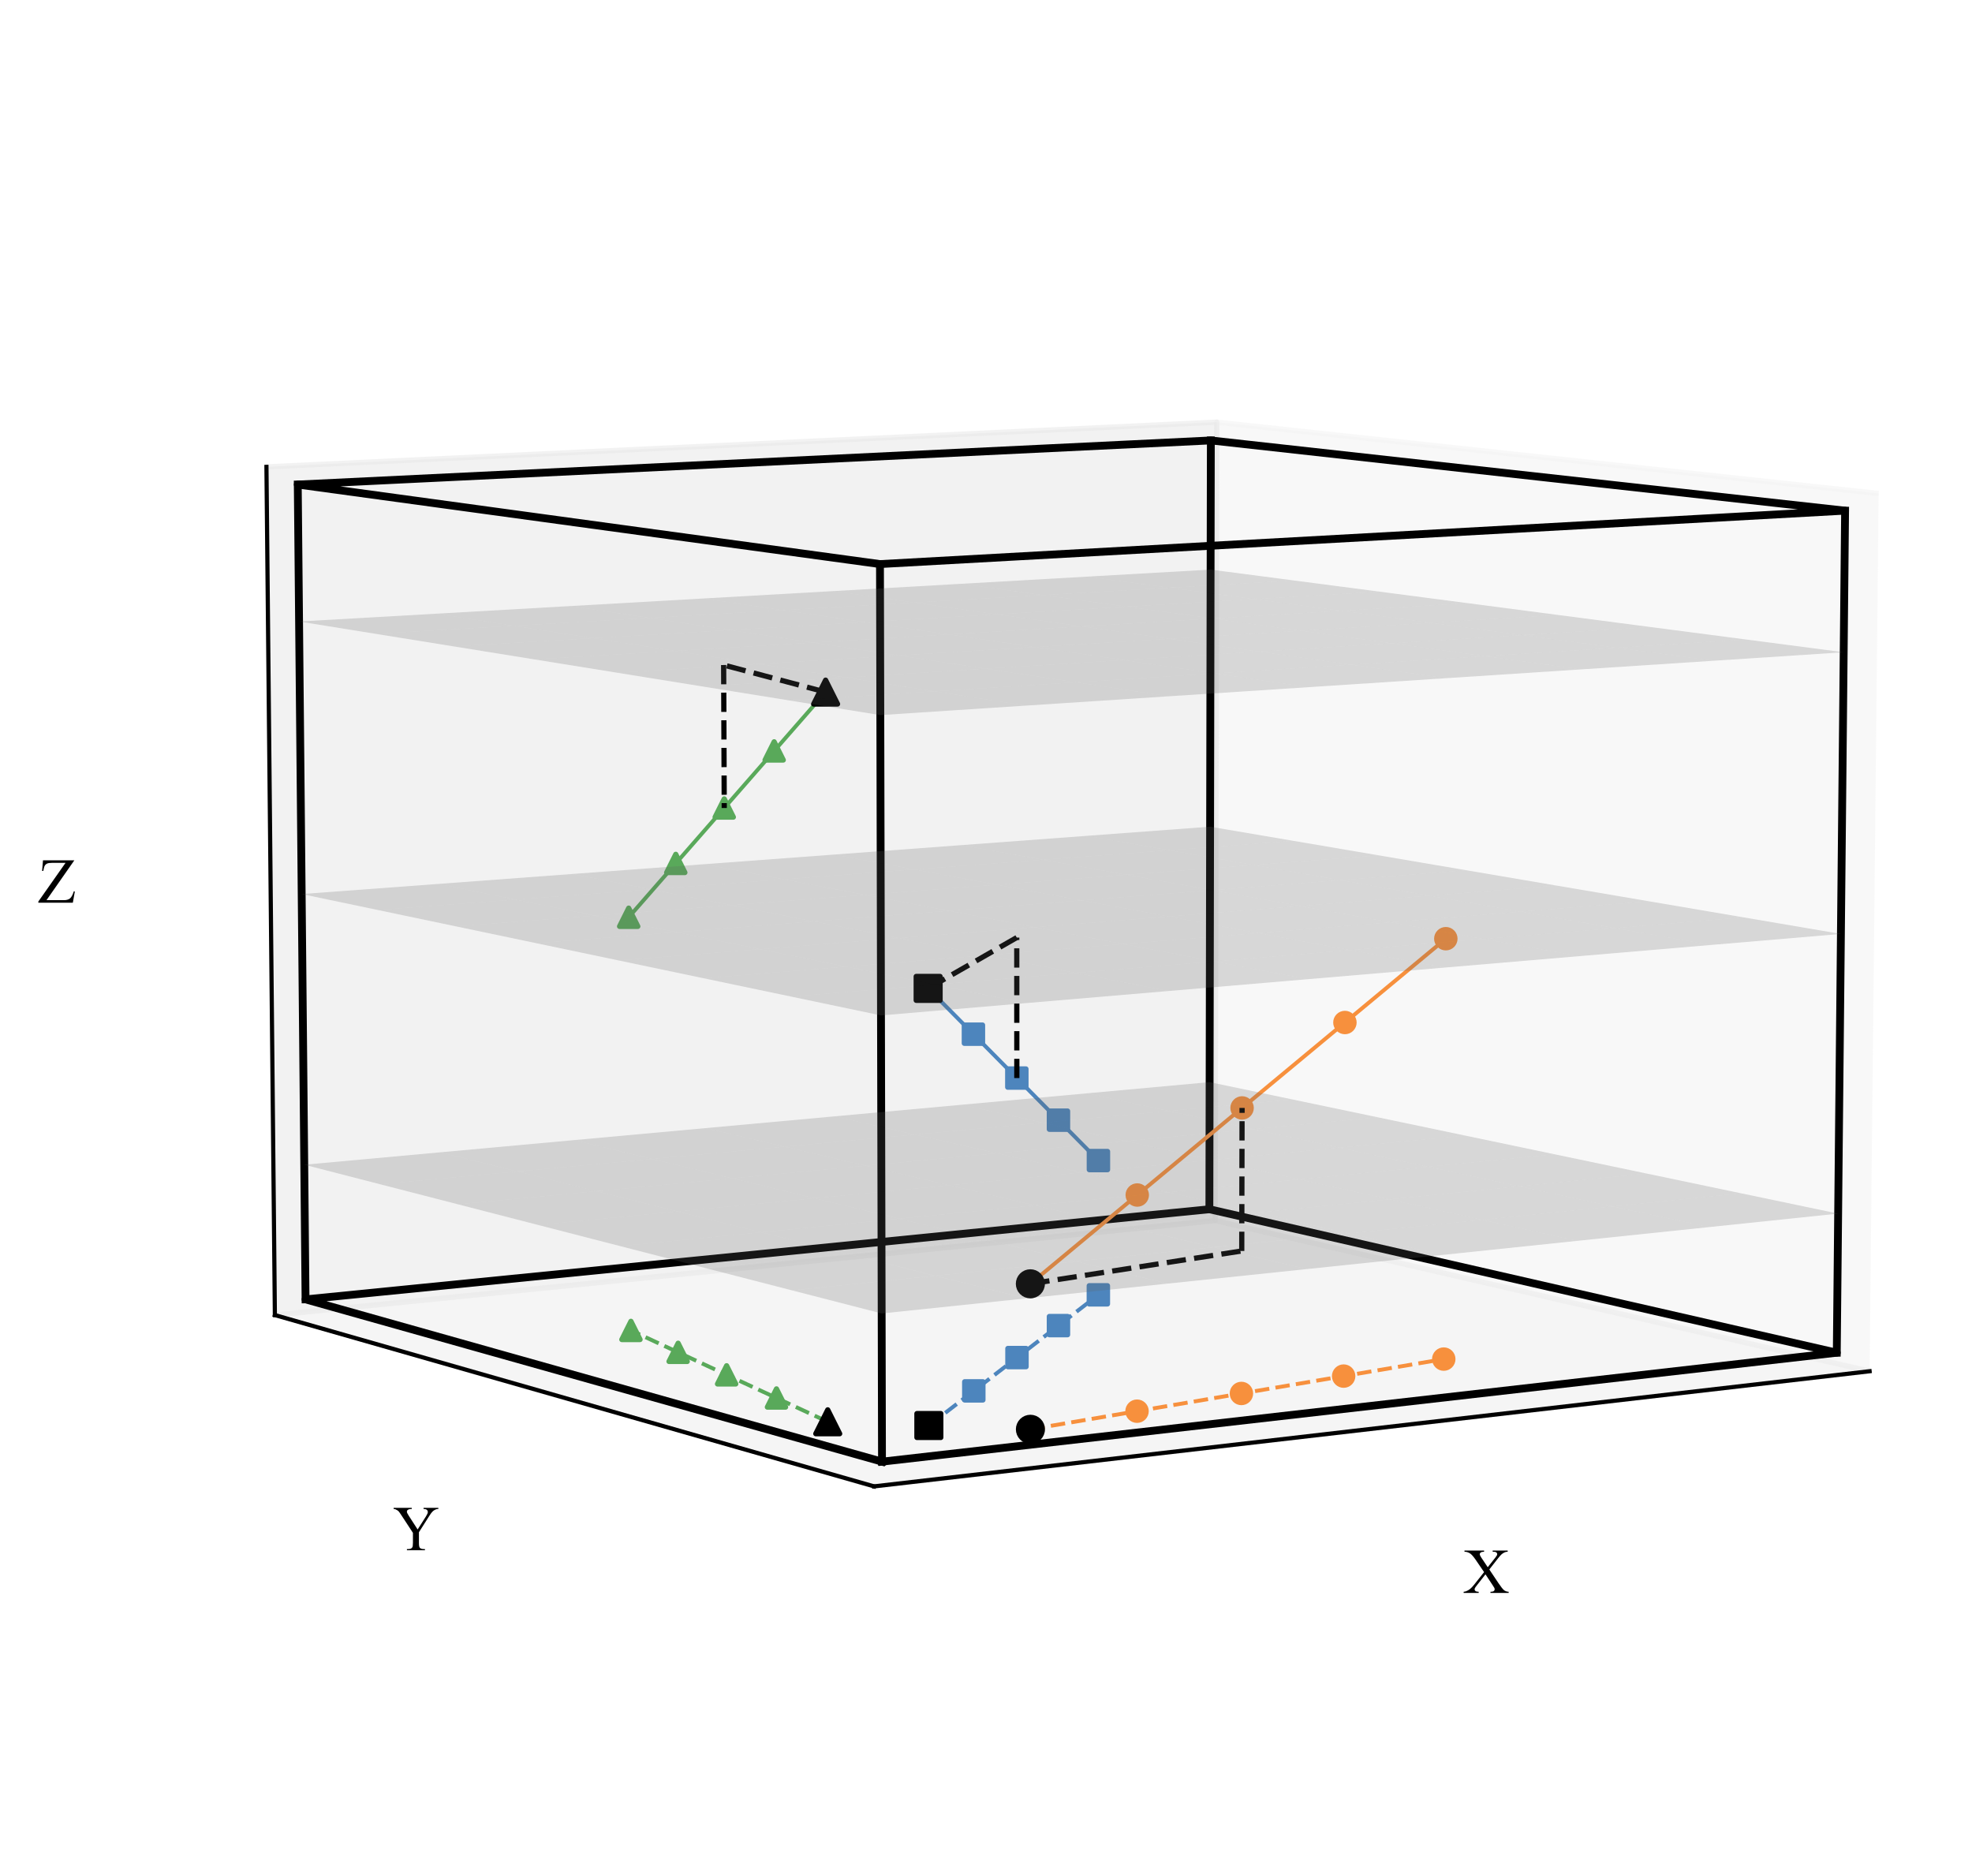<?xml version="1.0" encoding="utf-8" standalone="no"?>
<!DOCTYPE svg PUBLIC "-//W3C//DTD SVG 1.1//EN"
  "http://www.w3.org/Graphics/SVG/1.1/DTD/svg11.dtd">
<svg xmlns:xlink="http://www.w3.org/1999/xlink" width="378.474pt" height="360pt" viewBox="0 0 378.474 360" xmlns="http://www.w3.org/2000/svg" version="1.1">
 <defs>
  <style type="text/css">*{stroke-linejoin: round; stroke-linecap: butt}</style>
 </defs>
 <g id="figure_1">
  <g id="patch_1">
   <path d="M 0 360 
L 378.474 360 
L 378.474 0 
L 0 0 
z
" style="fill: #ffffff"/>
  </g>
  <g id="patch_2">
   <path d="M 25.674 352.8 
L 371.274 352.8 
L 371.274 7.2 
L 25.674 7.2 
z
" style="fill: #ffffff"/>
  </g>
  <g id="pane3d_1">
   <g id="patch_3">
    <path d="M 358.821 263.138 
L 233.218 234.226 
L 233.522 81.003 
L 360.555 94.699 
" style="fill: #f2f2f2; opacity: 0.5; stroke: #f2f2f2; stroke-linejoin: miter"/>
   </g>
  </g>
  <g id="pane3d_2">
   <g id="patch_4">
    <path d="M 52.755 252.364 
L 233.218 234.226 
L 233.522 81.003 
L 51.138 89.592 
" style="fill: #e6e6e6; opacity: 0.5; stroke: #e6e6e6; stroke-linejoin: miter"/>
   </g>
  </g>
  <g id="pane3d_3">
   <g id="patch_5">
    <path d="M 167.749 285.236 
L 358.821 263.138 
L 233.218 234.226 
L 52.755 252.364 
" style="fill: #ececec; opacity: 0.5; stroke: #ececec; stroke-linejoin: miter"/>
   </g>
  </g>
  <g id="axis3d_1">
   <g id="line2d_1">
    <path d="M 358.821 263.138 
L 167.749 285.236 
" style="fill: none; stroke: #000000; stroke-width: 0.8; stroke-linecap: square"/>
   </g>
   <g id="text_1">
    <!-- X -->
    <g transform="translate(280.818 305.689)scale(0.12 -0.12)">
     <defs>
      <path id="TimesNewRomanPSMT-58" d="M 2613 2347 
L 3522 991 
Q 3900 428 4083 279 
Q 4266 131 4547 116 
L 4547 0 
L 2728 0 
L 2728 116 
Q 2909 119 2997 153 
Q 3063 181 3105 239 
Q 3147 297 3147 356 
Q 3147 428 3119 500 
Q 3097 553 2947 775 
L 2228 1863 
L 1341 725 
Q 1200 544 1172 483 
Q 1144 422 1144 356 
Q 1144 256 1228 190 
Q 1313 125 1550 116 
L 1550 0 
L 47 0 
L 47 116 
Q 206 131 322 181 
Q 516 263 691 400 
Q 866 538 1091 822 
L 2091 2084 
L 1256 3306 
Q 916 3803 678 3958 
Q 441 4113 131 4122 
L 131 4238 
L 2091 4238 
L 2091 4122 
Q 1841 4113 1748 4041 
Q 1656 3969 1656 3881 
Q 1656 3766 1806 3544 
L 2456 2572 
L 3209 3525 
Q 3341 3694 3370 3756 
Q 3400 3819 3400 3884 
Q 3400 3950 3363 4000 
Q 3316 4066 3244 4092 
Q 3172 4119 2947 4122 
L 2947 4238 
L 4450 4238 
L 4450 4122 
Q 4272 4113 4159 4066 
Q 3991 3994 3850 3872 
Q 3709 3750 3453 3422 
L 2613 2347 
z
" transform="scale(0.016)"/>
     </defs>
     <use xlink:href="#TimesNewRomanPSMT-58"/>
    </g>
   </g>
  </g>
  <g id="axis3d_2">
   <g id="line2d_2">
    <path d="M 52.755 252.364 
L 167.749 285.236 
" style="fill: none; stroke: #000000; stroke-width: 0.8; stroke-linecap: square"/>
   </g>
   <g id="text_2">
    <!-- Y -->
    <g transform="translate(75.434 297.488)scale(0.12 -0.12)">
     <defs>
      <path id="TimesNewRomanPSMT-59" d="M 3050 4238 
L 4528 4238 
L 4528 4122 
L 4447 4122 
Q 4366 4122 4209 4050 
Q 4053 3978 3925 3843 
Q 3797 3709 3609 3406 
L 2588 1797 
L 2588 734 
Q 2588 344 2675 247 
Q 2794 116 3050 116 
L 3188 116 
L 3188 0 
L 1388 0 
L 1388 116 
L 1538 116 
Q 1806 116 1919 278 
Q 1988 378 1988 734 
L 1988 1738 
L 825 3513 
Q 619 3825 545 3903 
Q 472 3981 241 4091 
Q 178 4122 59 4122 
L 59 4238 
L 1872 4238 
L 1872 4122 
L 1778 4122 
Q 1631 4122 1507 4053 
Q 1384 3984 1384 3847 
Q 1384 3734 1575 3441 
L 2459 2075 
L 3291 3381 
Q 3478 3675 3478 3819 
Q 3478 3906 3433 3975 
Q 3388 4044 3303 4083 
Q 3219 4122 3050 4122 
L 3050 4238 
z
" transform="scale(0.016)"/>
     </defs>
     <use xlink:href="#TimesNewRomanPSMT-59"/>
    </g>
   </g>
  </g>
  <g id="axis3d_3">
   <g id="line2d_3">
    <path d="M 52.755 252.364 
L 51.138 89.592 
" style="fill: none; stroke: #000000; stroke-width: 0.8; stroke-linecap: square"/>
   </g>
   <g id="text_3">
    <!-- Z -->
    <g transform="translate(7.2 173.232)scale(0.12 -0.12)">
     <defs>
      <path id="TimesNewRomanPSMT-5a" d="M 3681 4238 
L 897 256 
L 2634 256 
Q 3034 256 3248 431 
Q 3463 606 3628 1141 
L 3731 1122 
L 3531 0 
L 81 0 
L 81 116 
L 2800 3984 
L 1444 3984 
Q 1106 3984 954 3911 
Q 803 3838 723 3698 
Q 644 3559 578 3178 
L 459 3178 
L 547 4238 
L 3681 4238 
z
" transform="scale(0.016)"/>
     </defs>
     <use xlink:href="#TimesNewRomanPSMT-5a"/>
    </g>
   </g>
  </g>
  <g id="axes_1">
   <g id="line2d_4">
    <path d="M 169.276 280.492 
L 58.642 249.349 
L 232.108 232.052 
L 352.522 259.585 
L 169.276 280.492 
" clip-path="url(#pdf89eec902)" style="fill: none; stroke: #000000; stroke-width: 1.5; stroke-linecap: square"/>
   </g>
   <g id="line2d_5">
    <path d="M 168.89 108.247 
L 57.149 92.983 
L 232.39 84.519 
L 354.117 97.996 
L 168.89 108.247 
" clip-path="url(#pdf89eec902)" style="fill: none; stroke: #000000; stroke-width: 1.5; stroke-linecap: square"/>
   </g>
   <g id="line2d_6">
    <path d="M 169.276 280.492 
L 168.89 108.247 
" clip-path="url(#pdf89eec902)" style="fill: none; stroke: #000000; stroke-width: 1.5; stroke-linecap: square"/>
   </g>
   <g id="line2d_7">
    <path d="M 58.642 249.349 
L 57.149 92.983 
" clip-path="url(#pdf89eec902)" style="fill: none; stroke: #000000; stroke-width: 1.5; stroke-linecap: square"/>
   </g>
   <g id="line2d_8">
    <path d="M 232.108 232.052 
L 232.39 84.519 
" clip-path="url(#pdf89eec902)" style="fill: none; stroke: #000000; stroke-width: 1.5; stroke-linecap: square"/>
   </g>
   <g id="line2d_9">
    <path d="M 352.522 259.585 
L 354.117 97.996 
" clip-path="url(#pdf89eec902)" style="fill: none; stroke: #000000; stroke-width: 1.5; stroke-linecap: square"/>
   </g>
   <g id="line2d_10">
    <path d="M 197.752 246.362 
L 218.266 229.324 
L 238.385 212.613 
L 258.122 196.22 
L 277.487 180.136 
" clip-path="url(#pdf89eec902)" style="fill: none; stroke: #f7903d; stroke-width: 0.75; stroke-linecap: square"/>
    <defs>
     <path id="m912630f286" d="M 0 1.75 
C 0.464 1.75 0.909 1.566 1.237 1.237 
C 1.566 0.909 1.75 0.464 1.75 0 
C 1.75 -0.464 1.566 -0.909 1.237 -1.237 
C 0.909 -1.566 0.464 -1.75 0 -1.75 
C -0.464 -1.75 -0.909 -1.566 -1.237 -1.237 
C -1.566 -0.909 -1.75 -0.464 -1.75 0 
C -1.75 0.464 -1.566 0.909 -1.237 1.237 
C -0.909 1.566 -0.464 1.75 0 1.75 
z
" style="stroke: #f7903d"/>
    </defs>
    <g clip-path="url(#pdf89eec902)">
     <use xlink:href="#m912630f286" x="197.752" y="246.362" style="fill: #f7903d; stroke: #f7903d"/>
     <use xlink:href="#m912630f286" x="218.266" y="229.324" style="fill: #f7903d; stroke: #f7903d"/>
     <use xlink:href="#m912630f286" x="238.385" y="212.613" style="fill: #f7903d; stroke: #f7903d"/>
     <use xlink:href="#m912630f286" x="258.122" y="196.22" style="fill: #f7903d; stroke: #f7903d"/>
     <use xlink:href="#m912630f286" x="277.487" y="180.136" style="fill: #f7903d; stroke: #f7903d"/>
    </g>
   </g>
   <g id="line2d_11">
    <path d="M 178.132 189.671 
L 186.824 198.459 
L 195.154 206.881 
L 203.144 214.959 
L 210.814 222.713 
" clip-path="url(#pdf89eec902)" style="fill: none; stroke: #4d85bd; stroke-width: 0.75; stroke-linecap: square"/>
    <defs>
     <path id="m41bfffabe9" d="M -1.75 1.75 
L 1.75 1.75 
L 1.75 -1.75 
L -1.75 -1.75 
z
" style="stroke: #4d85bd; stroke-linejoin: miter"/>
    </defs>
    <g clip-path="url(#pdf89eec902)">
     <use xlink:href="#m41bfffabe9" x="178.132" y="189.671" style="fill: #4d85bd; stroke: #4d85bd; stroke-linejoin: miter"/>
     <use xlink:href="#m41bfffabe9" x="186.824" y="198.459" style="fill: #4d85bd; stroke: #4d85bd; stroke-linejoin: miter"/>
     <use xlink:href="#m41bfffabe9" x="195.154" y="206.881" style="fill: #4d85bd; stroke: #4d85bd; stroke-linejoin: miter"/>
     <use xlink:href="#m41bfffabe9" x="203.144" y="214.959" style="fill: #4d85bd; stroke: #4d85bd; stroke-linejoin: miter"/>
     <use xlink:href="#m41bfffabe9" x="210.814" y="222.713" style="fill: #4d85bd; stroke: #4d85bd; stroke-linejoin: miter"/>
    </g>
   </g>
   <g id="line2d_12">
    <path d="M 158.453 132.811 
L 148.58 144.1 
L 138.999 155.055 
L 129.697 165.692 
L 120.662 176.023 
" clip-path="url(#pdf89eec902)" style="fill: none; stroke: #59a95a; stroke-width: 0.75; stroke-linecap: square"/>
    <defs>
     <path id="meb46846def" d="M 0 -1.75 
L -1.75 1.75 
L 1.75 1.75 
z
" style="stroke: #59a95a; stroke-linejoin: miter"/>
    </defs>
    <g clip-path="url(#pdf89eec902)">
     <use xlink:href="#meb46846def" x="158.453" y="132.811" style="fill: #59a95a; stroke: #59a95a; stroke-linejoin: miter"/>
     <use xlink:href="#meb46846def" x="148.58" y="144.1" style="fill: #59a95a; stroke: #59a95a; stroke-linejoin: miter"/>
     <use xlink:href="#meb46846def" x="138.999" y="155.055" style="fill: #59a95a; stroke: #59a95a; stroke-linejoin: miter"/>
     <use xlink:href="#meb46846def" x="129.697" y="165.692" style="fill: #59a95a; stroke: #59a95a; stroke-linejoin: miter"/>
     <use xlink:href="#meb46846def" x="120.662" y="176.023" style="fill: #59a95a; stroke: #59a95a; stroke-linejoin: miter"/>
    </g>
   </g>
   <g id="line2d_13">
    <path d="M 197.752 246.362 
L 238.322 240.059 
" clip-path="url(#pdf89eec902)" style="fill: none; stroke-dasharray: 3.7,1.6; stroke-dashoffset: 0; stroke: #000000"/>
   </g>
   <g id="line2d_14">
    <path d="M 178.132 189.671 
L 195.14 179.919 
" clip-path="url(#pdf89eec902)" style="fill: none; stroke-dasharray: 3.7,1.6; stroke-dashoffset: 0; stroke: #000000"/>
   </g>
   <g id="line2d_15">
    <path d="M 158.453 132.811 
L 138.884 127.616 
" clip-path="url(#pdf89eec902)" style="fill: none; stroke-dasharray: 3.7,1.6; stroke-dashoffset: 0; stroke: #000000"/>
   </g>
   <g id="line2d_16">
    <path d="M 238.322 240.059 
L 238.385 212.613 
" clip-path="url(#pdf89eec902)" style="fill: none; stroke-dasharray: 3.7,1.6; stroke-dashoffset: 0; stroke: #000000"/>
   </g>
   <g id="line2d_17">
    <path d="M 195.154 206.881 
L 195.14 179.919 
" clip-path="url(#pdf89eec902)" style="fill: none; stroke-dasharray: 3.7,1.6; stroke-dashoffset: 0; stroke: #000000"/>
   </g>
   <g id="line2d_18">
    <path d="M 138.884 127.616 
L 138.999 155.055 
" clip-path="url(#pdf89eec902)" style="fill: none; stroke-dasharray: 3.7,1.6; stroke-dashoffset: 0; stroke: #000000"/>
   </g>
   <g id="line2d_19">
    <path d="M 197.762 274.282 
L 218.224 270.807 
L 238.258 267.405 
L 257.877 264.074 
L 277.093 260.81 
" clip-path="url(#pdf89eec902)" style="fill: none; stroke-dasharray: 2.775,1.2; stroke-dashoffset: 0; stroke: #f7903d; stroke-width: 0.75"/>
    <g clip-path="url(#pdf89eec902)">
     <use xlink:href="#m912630f286" x="197.762" y="274.282" style="fill: #f7903d; stroke: #f7903d"/>
     <use xlink:href="#m912630f286" x="218.224" y="270.807" style="fill: #f7903d; stroke: #f7903d"/>
     <use xlink:href="#m912630f286" x="238.258" y="267.405" style="fill: #f7903d; stroke: #f7903d"/>
     <use xlink:href="#m912630f286" x="257.877" y="264.074" style="fill: #f7903d; stroke: #f7903d"/>
     <use xlink:href="#m912630f286" x="277.093" y="260.81" style="fill: #f7903d; stroke: #f7903d"/>
    </g>
   </g>
   <g id="line2d_20">
    <path d="M 178.27 273.559 
L 186.898 266.907 
L 195.183 260.52 
L 203.144 254.382 
L 210.801 248.479 
" clip-path="url(#pdf89eec902)" style="fill: none; stroke-dasharray: 2.775,1.2; stroke-dashoffset: 0; stroke: #4d85bd; stroke-width: 0.75"/>
    <g clip-path="url(#pdf89eec902)">
     <use xlink:href="#m41bfffabe9" x="178.27" y="273.559" style="fill: #4d85bd; stroke: #4d85bd; stroke-linejoin: miter"/>
     <use xlink:href="#m41bfffabe9" x="186.898" y="266.907" style="fill: #4d85bd; stroke: #4d85bd; stroke-linejoin: miter"/>
     <use xlink:href="#m41bfffabe9" x="195.183" y="260.52" style="fill: #4d85bd; stroke: #4d85bd; stroke-linejoin: miter"/>
     <use xlink:href="#m41bfffabe9" x="203.144" y="254.382" style="fill: #4d85bd; stroke: #4d85bd; stroke-linejoin: miter"/>
     <use xlink:href="#m41bfffabe9" x="210.801" y="248.479" style="fill: #4d85bd; stroke: #4d85bd; stroke-linejoin: miter"/>
    </g>
   </g>
   <g id="line2d_21">
    <path d="M 158.863 272.839 
L 149.025 268.273 
L 139.457 263.833 
L 130.15 259.513 
L 121.092 255.309 
" clip-path="url(#pdf89eec902)" style="fill: none; stroke-dasharray: 2.775,1.2; stroke-dashoffset: 0; stroke: #59a95a; stroke-width: 0.75"/>
    <g clip-path="url(#pdf89eec902)">
     <use xlink:href="#meb46846def" x="158.863" y="272.839" style="fill: #59a95a; stroke: #59a95a; stroke-linejoin: miter"/>
     <use xlink:href="#meb46846def" x="149.025" y="268.273" style="fill: #59a95a; stroke: #59a95a; stroke-linejoin: miter"/>
     <use xlink:href="#meb46846def" x="139.457" y="263.833" style="fill: #59a95a; stroke: #59a95a; stroke-linejoin: miter"/>
     <use xlink:href="#meb46846def" x="130.15" y="259.513" style="fill: #59a95a; stroke: #59a95a; stroke-linejoin: miter"/>
     <use xlink:href="#meb46846def" x="121.092" y="255.309" style="fill: #59a95a; stroke: #59a95a; stroke-linejoin: miter"/>
    </g>
   </g>
   <g id="Path3DCollection_1">
    <defs>
     <path id="m9fc66532d1" d="M 0 -2.291 
L -2.291 2.291 
L 2.291 2.291 
z
" style="stroke: #000000"/>
    </defs>
    <g clip-path="url(#pdf89eec902)">
     <use xlink:href="#m9fc66532d1" x="158.863" y="272.839" style="stroke: #000000"/>
    </g>
   </g>
   <g id="Path3DCollection_2">
    <defs>
     <path id="mbadd95b52a" d="M -2.291 2.291 
L 2.291 2.291 
L 2.291 -2.291 
L -2.291 -2.291 
z
" style="stroke: #000000"/>
    </defs>
    <g clip-path="url(#pdf89eec902)">
     <use xlink:href="#mbadd95b52a" x="178.27" y="273.559" style="stroke: #000000"/>
    </g>
   </g>
   <g id="Path3DCollection_3">
    <defs>
     <path id="mdc96539e98" d="M 0 2.291 
C 0.608 2.291 1.191 2.05 1.62 1.62 
C 2.05 1.191 2.291 0.608 2.291 0 
C 2.291 -0.608 2.05 -1.191 1.62 -1.62 
C 1.191 -2.05 0.608 -2.291 0 -2.291 
C -0.608 -2.291 -1.191 -2.05 -1.62 -1.62 
C -2.05 -1.191 -2.291 -0.608 -2.291 0 
C -2.291 0.608 -2.05 1.191 -1.62 1.62 
C -1.191 2.05 -0.608 2.291 0 2.291 
z
" style="stroke: #000000"/>
    </defs>
    <g clip-path="url(#pdf89eec902)">
     <use xlink:href="#mdc96539e98" x="197.762" y="274.282" style="stroke: #000000"/>
    </g>
   </g>
   <g id="Path3DCollection_4">
    <g clip-path="url(#pdf89eec902)">
     <use xlink:href="#mdc96539e98" x="197.752" y="246.362" style="stroke: #000000"/>
    </g>
   </g>
   <g id="Path3DCollection_5">
    <g clip-path="url(#pdf89eec902)">
     <use xlink:href="#mbadd95b52a" x="178.132" y="189.671" style="stroke: #000000"/>
    </g>
   </g>
   <g id="Path3DCollection_6">
    <g clip-path="url(#pdf89eec902)">
     <use xlink:href="#m9fc66532d1" x="158.453" y="132.811" style="stroke: #000000"/>
    </g>
   </g>
   <g id="Poly3DCollection_1">
    <path d="M 224.304 213.198 
L 248.072 210.99 
L 232.155 207.661 
L 208.557 209.814 
z
" clip-path="url(#pdf89eec902)" style="fill: #626262; fill-opacity: 0.22"/>
    <path d="M 200.137 215.443 
L 224.304 213.198 
L 208.557 209.814 
L 184.568 212.002 
z
" clip-path="url(#pdf89eec902)" style="fill: #626262; fill-opacity: 0.22"/>
    <path d="M 240.461 216.671 
L 264.4 214.405 
L 248.072 210.99 
L 224.304 213.198 
z
" clip-path="url(#pdf89eec902)" style="fill: #626262; fill-opacity: 0.22"/>
    <path d="M 175.56 217.726 
L 200.137 215.443 
L 184.568 212.002 
L 160.177 214.226 
z
" clip-path="url(#pdf89eec902)" style="fill: #626262; fill-opacity: 0.22"/>
    <path d="M 216.115 218.974 
L 240.461 216.671 
L 224.304 213.198 
L 200.137 215.443 
z
" clip-path="url(#pdf89eec902)" style="fill: #626262; fill-opacity: 0.22"/>
    <path d="M 150.564 220.048 
L 175.56 217.726 
L 160.177 214.226 
L 135.375 216.489 
z
" clip-path="url(#pdf89eec902)" style="fill: #626262; fill-opacity: 0.22"/>
    <path d="M 257.043 220.234 
L 281.154 217.909 
L 264.4 214.405 
L 240.461 216.671 
z
" clip-path="url(#pdf89eec902)" style="fill: #626262; fill-opacity: 0.22"/>
    <path d="M 191.35 221.318 
L 216.115 218.974 
L 200.137 215.443 
L 175.56 217.726 
z
" clip-path="url(#pdf89eec902)" style="fill: #626262; fill-opacity: 0.22"/>
    <path d="M 125.136 222.409 
L 150.564 220.048 
L 135.375 216.489 
L 110.152 218.789 
z
" clip-path="url(#pdf89eec902)" style="fill: #626262; fill-opacity: 0.22"/>
    <path d="M 232.517 222.6 
L 257.043 220.234 
L 240.461 216.671 
L 216.115 218.974 
z
" clip-path="url(#pdf89eec902)" style="fill: #626262; fill-opacity: 0.22"/>
    <path d="M 166.157 223.702 
L 191.35 221.318 
L 175.56 217.726 
L 150.564 220.048 
z
" clip-path="url(#pdf89eec902)" style="fill: #626262; fill-opacity: 0.22"/>
    <path d="M 274.068 223.893 
L 298.352 221.506 
L 281.154 217.909 
L 257.043 220.234 
z
" clip-path="url(#pdf89eec902)" style="fill: #626262; fill-opacity: 0.22"/>
    <path d="M 99.267 224.812 
L 125.136 222.409 
L 110.152 218.789 
L 84.495 221.129 
z
" clip-path="url(#pdf89eec902)" style="fill: #626262; fill-opacity: 0.22"/>
    <path d="M 207.563 225.006 
L 232.517 222.6 
L 216.115 218.974 
L 191.35 221.318 
z
" clip-path="url(#pdf89eec902)" style="fill: #626262; fill-opacity: 0.22"/>
    <path d="M 140.524 226.127 
L 166.157 223.702 
L 150.564 220.048 
L 125.136 222.409 
z
" clip-path="url(#pdf89eec902)" style="fill: #626262; fill-opacity: 0.22"/>
    <path d="M 249.36 226.322 
L 274.068 223.893 
L 257.043 220.234 
L 232.517 222.6 
z
" clip-path="url(#pdf89eec902)" style="fill: #626262; fill-opacity: 0.22"/>
    <path d="M 72.944 227.257 
L 99.267 224.812 
L 84.495 221.129 
L 58.395 223.51 
z
" clip-path="url(#pdf89eec902)" style="fill: #626262; fill-opacity: 0.22"/>
    <path d="M 182.172 227.454 
L 207.563 225.006 
L 191.35 221.318 
L 166.157 223.702 
z
" clip-path="url(#pdf89eec902)" style="fill: #626262; fill-opacity: 0.22"/>
    <path d="M 291.553 227.651 
L 316.01 225.199 
L 298.352 221.506 
L 274.068 223.893 
z
" clip-path="url(#pdf89eec902)" style="fill: #626262; fill-opacity: 0.22"/>
    <path d="M 114.439 228.595 
L 140.524 226.127 
L 125.136 222.409 
L 99.267 224.812 
z
" clip-path="url(#pdf89eec902)" style="fill: #626262; fill-opacity: 0.22"/>
    <path d="M 224.216 228.794 
L 249.36 226.322 
L 232.517 222.6 
L 207.563 225.006 
z
" clip-path="url(#pdf89eec902)" style="fill: #626262; fill-opacity: 0.22"/>
    <path d="M 156.331 229.946 
L 182.172 227.454 
L 166.157 223.702 
L 140.524 226.127 
z
" clip-path="url(#pdf89eec902)" style="fill: #626262; fill-opacity: 0.22"/>
    <path d="M 266.663 230.147 
L 291.553 227.651 
L 274.068 223.893 
L 249.36 226.322 
z
" clip-path="url(#pdf89eec902)" style="fill: #626262; fill-opacity: 0.22"/>
    <path d="M 87.891 231.108 
L 114.439 228.595 
L 99.267 224.812 
L 72.944 227.257 
z
" clip-path="url(#pdf89eec902)" style="fill: #626262; fill-opacity: 0.22"/>
    <path d="M 198.625 231.31 
L 224.216 228.794 
L 207.563 225.006 
L 182.172 227.454 
z
" clip-path="url(#pdf89eec902)" style="fill: #626262; fill-opacity: 0.22"/>
    <path d="M 309.517 231.512 
L 334.148 228.993 
L 316.01 225.199 
L 291.553 227.651 
z
" clip-path="url(#pdf89eec902)" style="fill: #626262; fill-opacity: 0.22"/>
    <path d="M 130.029 232.482 
L 156.331 229.946 
L 140.524 226.127 
L 114.439 228.595 
z
" clip-path="url(#pdf89eec902)" style="fill: #626262; fill-opacity: 0.22"/>
    <path d="M 241.328 232.687 
L 266.663 230.147 
L 249.36 226.322 
L 224.216 228.794 
z
" clip-path="url(#pdf89eec902)" style="fill: #626262; fill-opacity: 0.22"/>
    <path d="M 172.575 233.871 
L 198.625 231.31 
L 182.172 227.454 
L 156.331 229.946 
z
" clip-path="url(#pdf89eec902)" style="fill: #626262; fill-opacity: 0.22"/>
    <path d="M 284.444 234.077 
L 309.517 231.512 
L 291.553 227.651 
L 266.663 230.147 
z
" clip-path="url(#pdf89eec902)" style="fill: #626262; fill-opacity: 0.22"/>
    <path d="M 103.252 235.065 
L 130.029 232.482 
L 114.439 228.595 
L 87.891 231.108 
z
" clip-path="url(#pdf89eec902)" style="fill: #626262; fill-opacity: 0.22"/>
    <path d="M 215.536 235.272 
L 241.328 232.687 
L 224.216 228.794 
L 198.625 231.31 
z
" clip-path="url(#pdf89eec902)" style="fill: #626262; fill-opacity: 0.22"/>
    <path d="M 327.981 235.481 
L 352.786 232.891 
L 334.148 228.993 
L 309.517 231.512 
z
" clip-path="url(#pdf89eec902)" style="fill: #626262; fill-opacity: 0.22"/>
    <path d="M 146.053 236.478 
L 172.575 233.871 
L 156.331 229.946 
L 130.029 232.482 
z
" clip-path="url(#pdf89eec902)" style="fill: #626262; fill-opacity: 0.22"/>
    <path d="M 258.917 236.688 
L 284.444 234.077 
L 266.663 230.147 
L 241.328 232.687 
z
" clip-path="url(#pdf89eec902)" style="fill: #626262; fill-opacity: 0.22"/>
    <path d="M 189.274 237.905 
L 215.536 235.272 
L 198.625 231.31 
L 172.575 233.871 
z
" clip-path="url(#pdf89eec902)" style="fill: #626262; fill-opacity: 0.22"/>
    <path d="M 302.724 238.117 
L 327.981 235.481 
L 309.517 231.512 
L 284.444 234.077 
z
" clip-path="url(#pdf89eec902)" style="fill: #626262; fill-opacity: 0.22"/>
    <path d="M 119.046 239.133 
L 146.053 236.478 
L 130.029 232.482 
L 103.252 235.065 
z
" clip-path="url(#pdf89eec902)" style="fill: #626262; fill-opacity: 0.22"/>
    <path d="M 232.922 239.347 
L 258.917 236.688 
L 241.328 232.687 
L 215.536 235.272 
z
" clip-path="url(#pdf89eec902)" style="fill: #626262; fill-opacity: 0.22"/>
    <path d="M 162.53 240.586 
L 189.274 237.905 
L 172.575 233.871 
L 146.053 236.478 
z
" clip-path="url(#pdf89eec902)" style="fill: #626262; fill-opacity: 0.22"/>
    <path d="M 277.004 240.802 
L 302.724 238.117 
L 284.444 234.077 
L 258.917 236.688 
z
" clip-path="url(#pdf89eec902)" style="fill: #626262; fill-opacity: 0.22"/>
    <path d="M 206.448 242.054 
L 232.922 239.347 
L 215.536 235.272 
L 189.274 237.905 
z
" clip-path="url(#pdf89eec902)" style="fill: #626262; fill-opacity: 0.22"/>
    <path d="M 135.291 243.317 
L 162.53 240.586 
L 146.053 236.478 
L 119.046 239.133 
z
" clip-path="url(#pdf89eec902)" style="fill: #626262; fill-opacity: 0.22"/>
    <path d="M 250.806 243.537 
L 277.004 240.802 
L 258.917 236.688 
L 232.922 239.347 
z
" clip-path="url(#pdf89eec902)" style="fill: #626262; fill-opacity: 0.22"/>
    <path d="M 179.481 244.813 
L 206.448 242.054 
L 189.274 237.905 
L 162.53 240.586 
z
" clip-path="url(#pdf89eec902)" style="fill: #626262; fill-opacity: 0.22"/>
    <path d="M 224.117 246.323 
L 250.806 243.537 
L 232.922 239.347 
L 206.448 242.054 
z
" clip-path="url(#pdf89eec902)" style="fill: #626262; fill-opacity: 0.22"/>
    <path d="M 152.006 247.623 
L 179.481 244.813 
L 162.53 240.586 
L 135.291 243.317 
z
" clip-path="url(#pdf89eec902)" style="fill: #626262; fill-opacity: 0.22"/>
    <path d="M 196.924 249.162 
L 224.117 246.323 
L 206.448 242.054 
L 179.481 244.813 
z
" clip-path="url(#pdf89eec902)" style="fill: #626262; fill-opacity: 0.22"/>
    <path d="M 169.213 252.055 
L 196.924 249.162 
L 179.481 244.813 
L 152.006 247.623 
z
" clip-path="url(#pdf89eec902)" style="fill: #626262; fill-opacity: 0.22"/>
   </g>
   <g id="Poly3DCollection_2">
    <path d="M 224.374 163.158 
L 248.219 161.357 
L 232.248 158.643 
L 208.574 160.398 
z
" clip-path="url(#pdf89eec902)" style="fill: #626262; fill-opacity: 0.22"/>
    <path d="M 200.127 164.988 
L 224.374 163.158 
L 208.574 160.398 
L 184.507 162.182 
z
" clip-path="url(#pdf89eec902)" style="fill: #626262; fill-opacity: 0.22"/>
    <path d="M 240.586 165.989 
L 264.603 164.142 
L 248.219 161.357 
L 224.374 163.158 
z
" clip-path="url(#pdf89eec902)" style="fill: #626262; fill-opacity: 0.22"/>
    <path d="M 175.468 166.85 
L 200.127 164.988 
L 184.507 162.182 
L 160.035 163.996 
z
" clip-path="url(#pdf89eec902)" style="fill: #626262; fill-opacity: 0.22"/>
    <path d="M 216.158 167.868 
L 240.586 165.989 
L 224.374 163.158 
L 200.127 164.988 
z
" clip-path="url(#pdf89eec902)" style="fill: #626262; fill-opacity: 0.22"/>
    <path d="M 150.386 168.743 
L 175.468 166.85 
L 160.035 163.996 
L 135.149 165.841 
z
" clip-path="url(#pdf89eec902)" style="fill: #626262; fill-opacity: 0.22"/>
    <path d="M 257.226 168.896 
L 281.416 167 
L 264.603 164.142 
L 240.586 165.989 
z
" clip-path="url(#pdf89eec902)" style="fill: #626262; fill-opacity: 0.22"/>
    <path d="M 191.31 169.779 
L 216.158 167.868 
L 200.127 164.988 
L 175.468 166.85 
z
" clip-path="url(#pdf89eec902)" style="fill: #626262; fill-opacity: 0.22"/>
    <path d="M 124.87 170.67 
L 150.386 168.743 
L 135.149 165.841 
L 109.839 167.717 
z
" clip-path="url(#pdf89eec902)" style="fill: #626262; fill-opacity: 0.22"/>
    <path d="M 232.617 170.825 
L 257.226 168.896 
L 240.586 165.989 
L 216.158 167.868 
z
" clip-path="url(#pdf89eec902)" style="fill: #626262; fill-opacity: 0.22"/>
    <path d="M 166.03 171.724 
L 191.31 169.779 
L 175.468 166.85 
L 150.386 168.743 
z
" clip-path="url(#pdf89eec902)" style="fill: #626262; fill-opacity: 0.22"/>
    <path d="M 274.311 171.88 
L 298.675 169.933 
L 281.416 167 
L 257.226 168.896 
z
" clip-path="url(#pdf89eec902)" style="fill: #626262; fill-opacity: 0.22"/>
    <path d="M 98.909 172.63 
L 124.87 170.67 
L 109.839 167.717 
L 84.093 169.626 
z
" clip-path="url(#pdf89eec902)" style="fill: #626262; fill-opacity: 0.22"/>
    <path d="M 207.578 172.787 
L 232.617 170.825 
L 216.158 167.868 
L 191.31 169.779 
z
" clip-path="url(#pdf89eec902)" style="fill: #626262; fill-opacity: 0.22"/>
    <path d="M 140.307 173.702 
L 166.03 171.724 
L 150.386 168.743 
L 124.87 170.67 
z
" clip-path="url(#pdf89eec902)" style="fill: #626262; fill-opacity: 0.22"/>
    <path d="M 249.52 173.861 
L 274.311 171.88 
L 257.226 168.896 
L 232.617 170.825 
z
" clip-path="url(#pdf89eec902)" style="fill: #626262; fill-opacity: 0.22"/>
    <path d="M 72.492 174.624 
L 98.909 172.63 
L 84.093 169.626 
L 57.899 171.567 
z
" clip-path="url(#pdf89eec902)" style="fill: #626262; fill-opacity: 0.22"/>
    <path d="M 182.099 174.785 
L 207.578 172.787 
L 191.31 169.779 
L 166.03 171.724 
z
" clip-path="url(#pdf89eec902)" style="fill: #626262; fill-opacity: 0.22"/>
    <path d="M 291.86 174.945 
L 316.399 172.945 
L 298.675 169.933 
L 274.311 171.88 
z
" clip-path="url(#pdf89eec902)" style="fill: #626262; fill-opacity: 0.22"/>
    <path d="M 114.13 175.715 
L 140.307 173.702 
L 124.87 170.67 
L 98.909 172.63 
z
" clip-path="url(#pdf89eec902)" style="fill: #626262; fill-opacity: 0.22"/>
    <path d="M 224.29 175.877 
L 249.52 173.861 
L 232.617 170.825 
L 207.578 172.787 
z
" clip-path="url(#pdf89eec902)" style="fill: #626262; fill-opacity: 0.22"/>
    <path d="M 156.167 176.817 
L 182.099 174.785 
L 166.03 171.724 
L 140.307 173.702 
z
" clip-path="url(#pdf89eec902)" style="fill: #626262; fill-opacity: 0.22"/>
    <path d="M 266.886 176.981 
L 291.86 174.945 
L 274.311 171.88 
L 249.52 173.861 
z
" clip-path="url(#pdf89eec902)" style="fill: #626262; fill-opacity: 0.22"/>
    <path d="M 87.485 177.765 
L 114.13 175.715 
L 98.909 172.63 
L 72.492 174.624 
z
" clip-path="url(#pdf89eec902)" style="fill: #626262; fill-opacity: 0.22"/>
    <path d="M 198.609 177.93 
L 224.29 175.877 
L 207.578 172.787 
L 182.099 174.785 
z
" clip-path="url(#pdf89eec902)" style="fill: #626262; fill-opacity: 0.22"/>
    <path d="M 309.892 178.095 
L 334.605 176.04 
L 316.399 172.945 
L 291.86 174.945 
z
" clip-path="url(#pdf89eec902)" style="fill: #626262; fill-opacity: 0.22"/>
    <path d="M 129.77 178.886 
L 156.167 176.817 
L 140.307 173.702 
L 114.13 175.715 
z
" clip-path="url(#pdf89eec902)" style="fill: #626262; fill-opacity: 0.22"/>
    <path d="M 241.463 179.053 
L 266.886 176.981 
L 249.52 173.861 
L 224.29 175.877 
z
" clip-path="url(#pdf89eec902)" style="fill: #626262; fill-opacity: 0.22"/>
    <path d="M 172.466 180.019 
L 198.609 177.93 
L 182.099 174.785 
L 156.167 176.817 
z
" clip-path="url(#pdf89eec902)" style="fill: #626262; fill-opacity: 0.22"/>
    <path d="M 284.733 180.187 
L 309.892 178.095 
L 291.86 174.945 
L 266.886 176.981 
z
" clip-path="url(#pdf89eec902)" style="fill: #626262; fill-opacity: 0.22"/>
    <path d="M 102.896 180.993 
L 129.77 178.886 
L 114.13 175.715 
L 87.485 177.765 
z
" clip-path="url(#pdf89eec902)" style="fill: #626262; fill-opacity: 0.22"/>
    <path d="M 215.58 181.163 
L 241.463 179.053 
L 224.29 175.877 
L 198.609 177.93 
z
" clip-path="url(#pdf89eec902)" style="fill: #626262; fill-opacity: 0.22"/>
    <path d="M 328.427 181.332 
L 353.315 179.22 
L 334.605 176.04 
L 309.892 178.095 
z
" clip-path="url(#pdf89eec902)" style="fill: #626262; fill-opacity: 0.22"/>
    <path d="M 145.848 182.146 
L 172.466 180.019 
L 156.167 176.817 
L 129.77 178.886 
z
" clip-path="url(#pdf89eec902)" style="fill: #626262; fill-opacity: 0.22"/>
    <path d="M 259.117 182.317 
L 284.733 180.187 
L 266.886 176.981 
L 241.463 179.053 
z
" clip-path="url(#pdf89eec902)" style="fill: #626262; fill-opacity: 0.22"/>
    <path d="M 189.224 183.311 
L 215.58 181.163 
L 198.609 177.93 
L 172.466 180.019 
z
" clip-path="url(#pdf89eec902)" style="fill: #626262; fill-opacity: 0.22"/>
    <path d="M 303.083 183.484 
L 328.427 181.332 
L 309.892 178.095 
L 284.733 180.187 
z
" clip-path="url(#pdf89eec902)" style="fill: #626262; fill-opacity: 0.22"/>
    <path d="M 118.742 184.312 
L 145.848 182.146 
L 129.77 178.886 
L 102.896 180.993 
z
" clip-path="url(#pdf89eec902)" style="fill: #626262; fill-opacity: 0.22"/>
    <path d="M 233.03 184.487 
L 259.117 182.317 
L 241.463 179.053 
L 215.58 181.163 
z
" clip-path="url(#pdf89eec902)" style="fill: #626262; fill-opacity: 0.22"/>
    <path d="M 162.383 185.498 
L 189.224 183.311 
L 172.466 180.019 
L 145.848 182.146 
z
" clip-path="url(#pdf89eec902)" style="fill: #626262; fill-opacity: 0.22"/>
    <path d="M 277.272 185.675 
L 303.083 183.484 
L 284.733 180.187 
L 259.117 182.317 
z
" clip-path="url(#pdf89eec902)" style="fill: #626262; fill-opacity: 0.22"/>
    <path d="M 206.46 186.696 
L 233.03 184.487 
L 215.58 181.163 
L 189.224 183.311 
z
" clip-path="url(#pdf89eec902)" style="fill: #626262; fill-opacity: 0.22"/>
    <path d="M 135.042 187.727 
L 162.383 185.498 
L 145.848 182.146 
L 118.742 184.312 
z
" clip-path="url(#pdf89eec902)" style="fill: #626262; fill-opacity: 0.22"/>
    <path d="M 250.981 187.906 
L 277.272 185.675 
L 259.117 182.317 
L 233.03 184.487 
z
" clip-path="url(#pdf89eec902)" style="fill: #626262; fill-opacity: 0.22"/>
    <path d="M 179.393 188.947 
L 206.46 186.696 
L 189.224 183.311 
L 162.383 185.498 
z
" clip-path="url(#pdf89eec902)" style="fill: #626262; fill-opacity: 0.22"/>
    <path d="M 224.195 190.18 
L 250.981 187.906 
L 233.03 184.487 
L 206.46 186.696 
z
" clip-path="url(#pdf89eec902)" style="fill: #626262; fill-opacity: 0.22"/>
    <path d="M 151.816 191.241 
L 179.393 188.947 
L 162.383 185.498 
L 135.042 187.727 
z
" clip-path="url(#pdf89eec902)" style="fill: #626262; fill-opacity: 0.22"/>
    <path d="M 196.901 192.497 
L 224.195 190.18 
L 206.46 186.696 
L 179.393 188.947 
z
" clip-path="url(#pdf89eec902)" style="fill: #626262; fill-opacity: 0.22"/>
    <path d="M 169.084 194.858 
L 196.901 192.497 
L 179.393 188.947 
L 151.816 191.241 
z
" clip-path="url(#pdf89eec902)" style="fill: #626262; fill-opacity: 0.22"/>
   </g>
   <g id="Poly3DCollection_3">
    <path d="M 224.444 112.786 
L 248.367 111.399 
L 232.343 109.307 
L 208.592 110.659 
z
" clip-path="url(#pdf89eec902)" style="fill: #626262; fill-opacity: 0.22"/>
    <path d="M 200.117 114.197 
L 224.444 112.786 
L 208.592 110.659 
L 184.445 112.034 
z
" clip-path="url(#pdf89eec902)" style="fill: #626262; fill-opacity: 0.22"/>
    <path d="M 240.711 114.968 
L 264.807 113.545 
L 248.367 111.399 
L 224.444 112.786 
z
" clip-path="url(#pdf89eec902)" style="fill: #626262; fill-opacity: 0.22"/>
    <path d="M 175.375 115.631 
L 200.117 114.197 
L 184.445 112.034 
L 159.892 113.432 
z
" clip-path="url(#pdf89eec902)" style="fill: #626262; fill-opacity: 0.22"/>
    <path d="M 216.202 116.416 
L 240.711 114.968 
L 224.444 112.786 
L 200.117 114.197 
z
" clip-path="url(#pdf89eec902)" style="fill: #626262; fill-opacity: 0.22"/>
    <path d="M 150.207 117.091 
L 175.375 115.631 
L 159.892 113.432 
L 134.921 114.854 
z
" clip-path="url(#pdf89eec902)" style="fill: #626262; fill-opacity: 0.22"/>
    <path d="M 257.409 117.208 
L 281.68 115.747 
L 264.807 113.545 
L 240.711 114.968 
z
" clip-path="url(#pdf89eec902)" style="fill: #626262; fill-opacity: 0.22"/>
    <path d="M 191.27 117.889 
L 216.202 116.416 
L 200.117 114.197 
L 175.375 115.631 
z
" clip-path="url(#pdf89eec902)" style="fill: #626262; fill-opacity: 0.22"/>
    <path d="M 124.602 118.576 
L 150.207 117.091 
L 134.921 114.854 
L 109.523 116.3 
z
" clip-path="url(#pdf89eec902)" style="fill: #626262; fill-opacity: 0.22"/>
    <path d="M 232.718 118.695 
L 257.409 117.208 
L 240.711 114.968 
L 216.202 116.416 
z
" clip-path="url(#pdf89eec902)" style="fill: #626262; fill-opacity: 0.22"/>
    <path d="M 165.903 119.388 
L 191.27 117.889 
L 175.375 115.631 
L 150.207 117.091 
z
" clip-path="url(#pdf89eec902)" style="fill: #626262; fill-opacity: 0.22"/>
    <path d="M 274.556 119.509 
L 299.001 118.008 
L 281.68 115.747 
L 257.409 117.208 
z
" clip-path="url(#pdf89eec902)" style="fill: #626262; fill-opacity: 0.22"/>
    <path d="M 98.549 120.086 
L 124.602 118.576 
L 109.523 116.3 
L 83.687 117.771 
z
" clip-path="url(#pdf89eec902)" style="fill: #626262; fill-opacity: 0.22"/>
    <path d="M 207.594 120.208 
L 232.718 118.695 
L 216.202 116.416 
L 191.27 117.889 
z
" clip-path="url(#pdf89eec902)" style="fill: #626262; fill-opacity: 0.22"/>
    <path d="M 140.089 120.913 
L 165.903 119.388 
L 150.207 117.091 
L 124.602 118.576 
z
" clip-path="url(#pdf89eec902)" style="fill: #626262; fill-opacity: 0.22"/>
    <path d="M 249.681 121.036 
L 274.556 119.509 
L 257.409 117.208 
L 232.718 118.695 
z
" clip-path="url(#pdf89eec902)" style="fill: #626262; fill-opacity: 0.22"/>
    <path d="M 72.037 121.624 
L 98.549 120.086 
L 83.687 117.771 
L 57.4 119.268 
z
" clip-path="url(#pdf89eec902)" style="fill: #626262; fill-opacity: 0.22"/>
    <path d="M 182.026 121.748 
L 207.594 120.208 
L 191.27 117.889 
L 165.903 119.388 
z
" clip-path="url(#pdf89eec902)" style="fill: #626262; fill-opacity: 0.22"/>
    <path d="M 292.17 121.872 
L 316.79 120.33 
L 299.001 118.008 
L 274.556 119.509 
z
" clip-path="url(#pdf89eec902)" style="fill: #626262; fill-opacity: 0.22"/>
    <path d="M 113.818 122.465 
L 140.089 120.913 
L 124.602 118.576 
L 98.549 120.086 
z
" clip-path="url(#pdf89eec902)" style="fill: #626262; fill-opacity: 0.22"/>
    <path d="M 224.364 122.59 
L 249.681 121.036 
L 232.718 118.695 
L 207.594 120.208 
z
" clip-path="url(#pdf89eec902)" style="fill: #626262; fill-opacity: 0.22"/>
    <path d="M 156.002 123.315 
L 182.026 121.748 
L 165.903 119.388 
L 140.089 120.913 
z
" clip-path="url(#pdf89eec902)" style="fill: #626262; fill-opacity: 0.22"/>
    <path d="M 267.11 123.441 
L 292.17 121.872 
L 274.556 119.509 
L 249.681 121.036 
z
" clip-path="url(#pdf89eec902)" style="fill: #626262; fill-opacity: 0.22"/>
    <path d="M 87.077 124.045 
L 113.818 122.465 
L 98.549 120.086 
L 72.037 121.624 
z
" clip-path="url(#pdf89eec902)" style="fill: #626262; fill-opacity: 0.22"/>
    <path d="M 198.593 124.172 
L 224.364 122.59 
L 207.594 120.208 
L 182.026 121.748 
z
" clip-path="url(#pdf89eec902)" style="fill: #626262; fill-opacity: 0.22"/>
    <path d="M 310.27 124.3 
L 335.066 122.715 
L 316.79 120.33 
L 292.17 121.872 
z
" clip-path="url(#pdf89eec902)" style="fill: #626262; fill-opacity: 0.22"/>
    <path d="M 129.51 124.91 
L 156.002 123.315 
L 140.089 120.913 
L 113.818 122.465 
z
" clip-path="url(#pdf89eec902)" style="fill: #626262; fill-opacity: 0.22"/>
    <path d="M 241.599 125.038 
L 267.11 123.441 
L 249.681 121.036 
L 224.364 122.59 
z
" clip-path="url(#pdf89eec902)" style="fill: #626262; fill-opacity: 0.22"/>
    <path d="M 172.357 125.783 
L 198.593 124.172 
L 182.026 121.748 
L 156.002 123.315 
z
" clip-path="url(#pdf89eec902)" style="fill: #626262; fill-opacity: 0.22"/>
    <path d="M 285.024 125.913 
L 310.27 124.3 
L 292.17 121.872 
L 267.11 123.441 
z
" clip-path="url(#pdf89eec902)" style="fill: #626262; fill-opacity: 0.22"/>
    <path d="M 102.537 126.534 
L 129.51 124.91 
L 113.818 122.465 
L 87.077 124.045 
z
" clip-path="url(#pdf89eec902)" style="fill: #626262; fill-opacity: 0.22"/>
    <path d="M 215.625 126.665 
L 241.599 125.038 
L 224.364 122.59 
L 198.593 124.172 
z
" clip-path="url(#pdf89eec902)" style="fill: #626262; fill-opacity: 0.22"/>
    <path d="M 328.876 126.796 
L 353.849 125.167 
L 335.066 122.715 
L 310.27 124.3 
z
" clip-path="url(#pdf89eec902)" style="fill: #626262; fill-opacity: 0.22"/>
    <path d="M 145.642 127.423 
L 172.357 125.783 
L 156.002 123.315 
L 129.51 124.91 
z
" clip-path="url(#pdf89eec902)" style="fill: #626262; fill-opacity: 0.22"/>
    <path d="M 259.318 127.555 
L 285.024 125.913 
L 267.11 123.441 
L 241.599 125.038 
z
" clip-path="url(#pdf89eec902)" style="fill: #626262; fill-opacity: 0.22"/>
    <path d="M 189.174 128.321 
L 215.625 126.665 
L 198.593 124.172 
L 172.357 125.783 
z
" clip-path="url(#pdf89eec902)" style="fill: #626262; fill-opacity: 0.22"/>
    <path d="M 303.445 128.455 
L 328.876 126.796 
L 310.27 124.3 
L 285.024 125.913 
z
" clip-path="url(#pdf89eec902)" style="fill: #626262; fill-opacity: 0.22"/>
    <path d="M 118.435 129.094 
L 145.642 127.423 
L 129.51 124.91 
L 102.537 126.534 
z
" clip-path="url(#pdf89eec902)" style="fill: #626262; fill-opacity: 0.22"/>
    <path d="M 233.139 129.228 
L 259.318 127.555 
L 241.599 125.038 
L 215.625 126.665 
z
" clip-path="url(#pdf89eec902)" style="fill: #626262; fill-opacity: 0.22"/>
    <path d="M 162.234 130.008 
L 189.174 128.321 
L 172.357 125.783 
L 145.642 127.423 
z
" clip-path="url(#pdf89eec902)" style="fill: #626262; fill-opacity: 0.22"/>
    <path d="M 277.543 130.144 
L 303.445 128.455 
L 285.024 125.913 
L 259.318 127.555 
z
" clip-path="url(#pdf89eec902)" style="fill: #626262; fill-opacity: 0.22"/>
    <path d="M 206.472 130.932 
L 233.139 129.228 
L 215.625 126.665 
L 189.174 128.321 
z
" clip-path="url(#pdf89eec902)" style="fill: #626262; fill-opacity: 0.22"/>
    <path d="M 134.791 131.727 
L 162.234 130.008 
L 145.642 127.423 
L 118.435 129.094 
z
" clip-path="url(#pdf89eec902)" style="fill: #626262; fill-opacity: 0.22"/>
    <path d="M 251.157 131.865 
L 277.543 130.144 
L 259.318 127.555 
L 233.139 129.228 
z
" clip-path="url(#pdf89eec902)" style="fill: #626262; fill-opacity: 0.22"/>
    <path d="M 179.306 132.668 
L 206.472 130.932 
L 189.174 128.321 
L 162.234 130.008 
z
" clip-path="url(#pdf89eec902)" style="fill: #626262; fill-opacity: 0.22"/>
    <path d="M 224.273 133.619 
L 251.157 131.865 
L 233.139 129.228 
L 206.472 130.932 
z
" clip-path="url(#pdf89eec902)" style="fill: #626262; fill-opacity: 0.22"/>
    <path d="M 151.624 134.437 
L 179.306 132.668 
L 162.234 130.008 
L 134.791 131.727 
z
" clip-path="url(#pdf89eec902)" style="fill: #626262; fill-opacity: 0.22"/>
    <path d="M 196.878 135.406 
L 224.273 133.619 
L 206.472 130.932 
L 179.306 132.668 
z
" clip-path="url(#pdf89eec902)" style="fill: #626262; fill-opacity: 0.22"/>
    <path d="M 168.955 137.227 
L 196.878 135.406 
L 179.306 132.668 
L 151.624 134.437 
z
" clip-path="url(#pdf89eec902)" style="fill: #626262; fill-opacity: 0.22"/>
   </g>
  </g>
 </g>
 <defs>
  <clipPath id="pdf89eec902">
   <rect x="25.674" y="7.2" width="345.6" height="345.6"/>
  </clipPath>
 </defs>
</svg>
